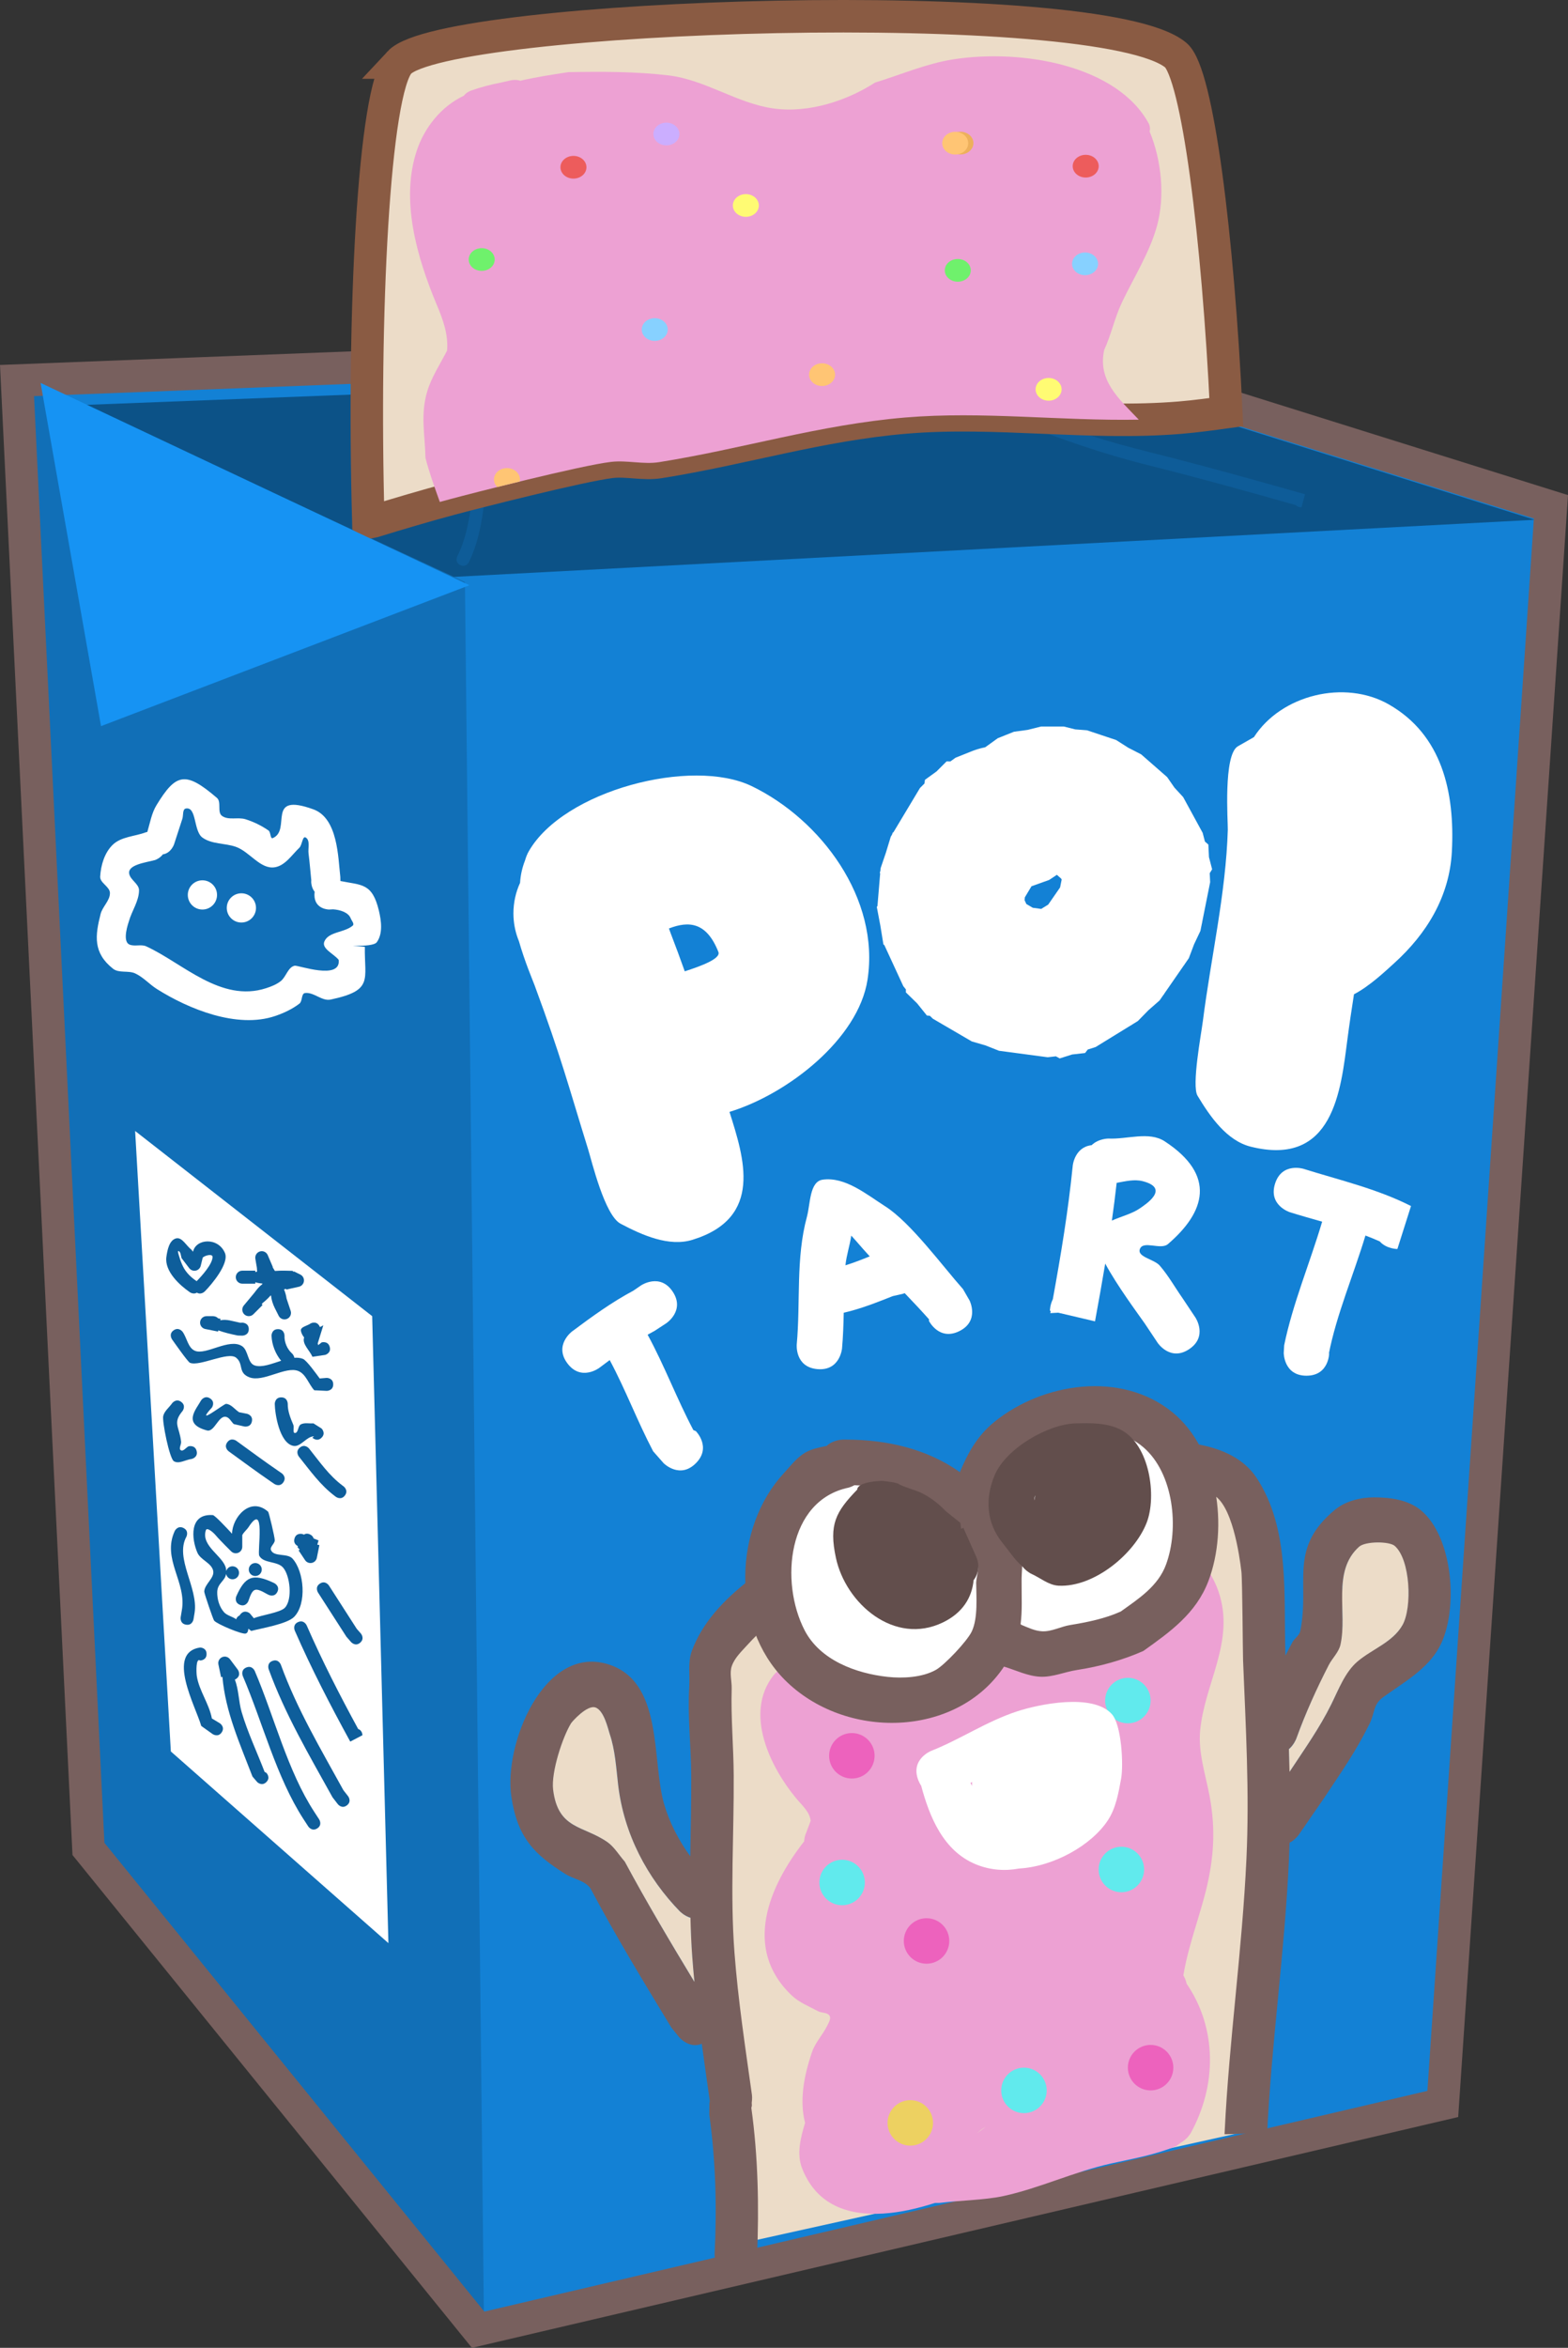 <svg version="1.1" xmlns="http://www.w3.org/2000/svg" xmlns:xlink="http://www.w3.org/1999/xlink" width="241.439" height="361.363" viewBox="0,0,241.439,361.363"><rect x="0" y="0" width="241.439" height="361.363" fill="#333333" stroke="none"/><g transform="translate(-128.005,27.072)"><g data-paper-data="{&quot;isPaintingLayer&quot;:true}" fill-rule="nonzero" stroke-linecap="butt" stroke-linejoin="miter" stroke-miterlimit="10" stroke-dasharray="" stroke-dashoffset="0" style="mix-blend-mode: normal"><path d="" fill="#ecdcc8" stroke="#8a5b43" stroke-width="5"/><path d="" fill="#eda1d3" stroke="none" stroke-width="0.5"/><path d="" fill="#ed5c5c" stroke="none" stroke-width="0.5"/><path d="" fill="#ed5c5c" stroke="none" stroke-width="0.5"/><path d="" fill="#ffc574" stroke="none" stroke-width="0.5"/><path d="" fill="#fffb73" stroke="none" stroke-width="0.5"/><path d="" fill="#6ff16c" stroke="none" stroke-width="0.5"/><path d="" fill="#87d1ff" stroke="none" stroke-width="0.5"/><path d="" fill="#cbaeff" stroke="none" stroke-width="0.5"/><path d="" fill="#cbaeff" stroke="none" stroke-width="0.5"/><path d="" fill="#cbaeff" stroke="none" stroke-width="0.5"/><path d="M140.625,256.833l-11,-226l155,-6l81.192,25.43l-16.653,245.823l-148.539,34.747z" fill="#1381d5" stroke="none" stroke-width="0"/><path d="M173.625,63l-39,-27.5l155,-6l74.692,23.43z" fill="#0c5287" stroke="none" stroke-width="0"/><path d="M141.765,256.5l-11.14,-226l68.969,32l2.933,268z" fill="#116fb7" stroke="none" stroke-width="0"/><path d="M141.625,257.5l-11,-226l155,-6l81.192,25.43l-16.653,245.823l-148.539,34.747z" fill="none" stroke="#78605e" stroke-width="5"/><path d="M209.425,103.953c5.361,-9.365 25.096,-14.499 34.347,-10.021c10.616,5.139 19.758,17.287 17.81,29.808c-1.415,9.096 -12.281,17.586 -21.251,20.32c2.231,7.079 5.285,16.309 -5.71,19.692c-3.612,1.111 -7.723,-0.713 -11.063,-2.481c-2.447,-1.296 -4.439,-9.66 -4.991,-11.439c-3.097,-9.979 -4.095,-14.026 -8.259,-25.293c-0.275,-0.743 -1.495,-3.582 -2.397,-6.745c-0.48,-1.161 -0.771,-2.42 -0.835,-3.739c-0.009,-0.184 -0.013,-0.369 -0.013,-0.555c0,-1.673 0.365,-3.262 1.021,-4.689c0.073,-1.212 0.338,-2.372 0.765,-3.45c0.14,-0.49 0.322,-0.963 0.576,-1.408zM238.622,119.448c-1.822,-4.616 -4.547,-4.803 -7.615,-3.617c0.084,0.245 0.164,0.466 0.238,0.658c0.813,2.114 1.536,4.074 2.198,5.939c2.458,-0.796 5.591,-1.937 5.179,-2.981z" fill="#ffffff" stroke="none" stroke-width="0.5"/><path d="M295.37,85.327l3.186,1.062l0.005,-0.002l0.019,0.01l1.29,0.43l1.874,1.193l1.977,1.014l1.023,0.895l0.018,0.011l0.001,0.005l2.958,2.588l1.128,1.625l1.34,1.455l3,5.5l0.348,1.339l0.531,0.463l0.092,1.935l0.487,1.875l-0.37,0.6l0.066,1.382l-1.249,6.245l0.013,0.027l-0.039,0.102l-0.225,1.126l-0.977,2.062l-0.805,2.135l-0.653,0.944l-0.047,0.099l-0.028,0.009l-3.073,4.439l0.001,0.041l-0.102,0.104l-0.598,0.864l-1.737,1.525l-1.616,1.653l-0.895,0.551l-0.11,0.096l-0.041,-0.004l-5.455,3.357l-1.213,0.384l-0.409,0.536l-1.994,0.225l-1.913,0.606l-0.591,-0.323l-1.264,0.143l-6.113,-0.815l-0.001,0.001l-0.007,-0.002l-1.379,-0.184l-2.057,-0.816l-2.125,-0.618l-1.202,-0.701l-0.006,-0.003l-0.001,-0.002l-4.791,-2.795l-0.457,-0.446l-0.455,-0.04l-1.512,-1.879l-1.726,-1.684l0.004,-0.457l-0.4,-0.497l-2.921,-6.329l-0.141,-0.097l-0.472,-2.892l-0.546,-2.879l0.099,-0.139l0.418,-5.017l-0.058,-0.103l0.091,-0.299l0.033,-0.394l0.822,-2.414l0.743,-2.44l0.203,-0.339l0.101,-0.296l0.107,-0.05l4.089,-6.815l0.688,-0.688l0.08,-0.574l1.78,-1.285l1.552,-1.552l0.58,0.012l0.789,-0.57l2.263,-0.905c0.725,-0.31 1.488,-0.545 2.282,-0.697l0.12,-0.072l1.835,-1.326l1.122,-0.449l0.073,-0.044l0.022,0.006l1.283,-0.513l2.111,-0.288l2.067,-0.517h3.5l1.754,0.439zM285.806,111.043l-0.036,0.435l0.272,0.59l0.992,0.579l1.294,0.173l1.078,-0.663l1.831,-2.645l0.242,-1.21l-0.084,-0.154l-0.658,-0.576l-1.185,0.79l-2.72,0.971z" fill="#ffffff" stroke="none" stroke-width="0.5"/><path d="M341.851,81.346c8.204,4.677 10.19,13.523 9.711,22.654c-0.364,6.936 -3.881,12.645 -8.861,17.156c-1.405,1.273 -3.813,3.559 -6.212,4.804c-0.362,2.318 -0.71,4.636 -1.013,6.956c-1.012,7.744 -2.111,19.694 -14.893,16.498c-3.666,-0.917 -6.241,-4.604 -8.186,-7.845c-0.925,-1.541 0.573,-9.508 0.823,-11.476c1.238,-9.757 3.54,-19.627 3.841,-29.445c0.035,-1.13 -0.732,-11.552 1.555,-12.859l2.468,-1.41c4.189,-6.508 13.973,-8.908 20.767,-5.035z" fill="#ffffff" stroke="none" stroke-width="0.5"/><path d="M154.312,242.5l-5.5,-95.5l36.5,28.5l2.5,96.5z" fill="#ffffff" stroke="none" stroke-width="NaN"/><path d="M158.322,171.882c-0.507,0.322 -1.064,-0.05 -1.064,-0.05c-1.542,-1.055 -3.939,-3.21 -3.633,-5.442c0.145,-1.058 0.437,-2.55 1.462,-2.85c0.943,-0.276 1.595,1.148 2.393,1.722l0.015,0.076l0.029,-0.022l0.204,0.268c0.433,-2.031 3.881,-2.27 4.917,0.204c0.679,1.622 -2.104,4.88 -3.04,5.833l-0.086,0.086c0,0 -0.57,0.57 -1.198,0.175zM158.285,170.114c0.763,-0.763 2.457,-2.647 2.449,-3.736c-0.004,-0.495 -1.076,-0.272 -1.51,0.103l-0.307,1.251c-0.1,0.447 -0.499,0.782 -0.976,0.782c-0.328,0 -0.62,-0.158 -0.802,-0.402l-1.206,-1.582l0.019,-0.014c-0.12,-0.361 -0.097,-0.855 -0.426,-1.023c-0.272,-0.139 0.016,0.617 0.099,0.911c0.14,0.502 0.336,0.989 0.564,1.458c0.448,0.922 1.238,1.685 2.096,2.253z" fill="#0e5e9b" stroke="none" stroke-width="0.5"/><path d="M171.741,171.39c0.187,0.447 0.321,0.92 0.388,1.397l0.625,1.875c0.038,0.106 0.059,0.22 0.059,0.338c0,0.552 -0.448,1 -1,1c-0.398,0 -0.742,-0.232 -0.903,-0.569l-0.593,-1.175c-0.282,-0.575 -0.518,-1.256 -0.574,-1.92c-0.027,-0.003 -0.054,-0.005 -0.08,-0.006c-0.374,0.426 -0.792,0.812 -1.24,1.166c-0.037,0.059 -0.075,0.116 -0.115,0.172l0.126,0.126l-1.414,1.414c-0.181,0.181 -0.431,0.293 -0.707,0.293c-0.552,0 -1,-0.448 -1,-1c0,-0.246 0.089,-0.471 0.236,-0.645l1.215,-1.459c0.536,-0.594 0.948,-1.329 1.603,-1.787c0.018,-0.044 0.039,-0.086 0.062,-0.124c-0.376,-0.029 -0.749,-0.098 -1.117,-0.196v0.211h-2c-0.552,0 -1,-0.448 -1,-1c0,-0.552 0.448,-1 1,-1h2v0.211c0.094,-0.025 0.189,-0.048 0.284,-0.07c-0.013,-0.332 -0.026,-0.665 -0.1,-0.949l-0.168,-1.009c-0.011,-0.059 -0.017,-0.12 -0.017,-0.183c0,-0.552 0.448,-1 1,-1c0.421,0 0.78,0.26 0.928,0.627l0.779,1.817l-0.04,0.017c0.127,0.19 0.247,0.385 0.357,0.582c0.948,-0.081 2.126,-0.029 2.705,-0.017l0.177,0.16l0.041,-0.081l0.981,0.49c0.338,0.16 0.572,0.505 0.572,0.904c0,0.485 -0.345,0.889 -0.802,0.98l-1.933,0.43l-0.028,-0.127c-0.102,0.036 -0.205,0.072 -0.308,0.106z" fill="#0e5e9b" stroke="none" stroke-width="0.5"/><path d="M178.774,180.227c0.273,0.962 -0.689,1.235 -0.689,1.235l-1.971,0.292c-0.424,-0.992 -1.624,-1.956 -1.278,-2.976c-0.24,-0.301 -0.423,-0.629 -0.497,-1.008c-0.124,-0.628 1.017,-0.776 1.526,-1.165c0,0 0.894,-0.447 1.342,0.447c0.022,0.044 0.041,0.087 0.056,0.128c0.187,-0.083 0.365,-0.172 0.527,-0.275l-0.865,2.799c0.023,0.085 0.047,0.17 0.071,0.254l0.543,-0.421c0,0 0.962,-0.273 1.235,0.689z" fill="#0e5e9b" stroke="none" stroke-width="0.5"/><path d="M169.813,178.5c0,0 0,-1 1,-1c1,0 1,1 1,1c-0.046,0.976 0.399,2.05 1.121,2.707l0.086,0.086c0,0 0.256,0.256 0.306,0.614c0.468,-0.034 0.913,0.006 1.32,0.165c0.578,0.226 2.079,2.336 2.588,3.021l1.079,-0.093c0,0 1,0 1,1c0,1 -1,1 -1,1l-1.921,-0.093c-0.87,-0.951 -1.273,-2.503 -2.474,-2.972c-1.959,-0.766 -5.396,1.797 -7.513,0.978c-1.813,-0.702 -0.836,-2.053 -2.048,-3.023c-1.24,-0.992 -5.628,1.404 -7.104,0.788c-0.332,-0.139 -2.426,-3.138 -2.754,-3.597c0,0 -0.581,-0.814 0.233,-1.395c0.814,-0.581 1.395,0.233 1.395,0.233c0.673,0.943 0.827,2.467 1.896,2.913c1.714,0.715 5.271,-1.994 7.246,-0.722c0.998,0.643 0.824,2.61 1.952,2.977c1.103,0.359 2.594,-0.249 4.074,-0.721c-0.886,-1.065 -1.438,-2.493 -1.482,-3.867z" fill="#0e5e9b" stroke="none" stroke-width="0.5"/><path d="M166.312,177.5c0,1 -1,1 -1,1l-0.696,-0.019c-1.19,-0.238 -2.102,-0.468 -3.002,-0.793l-0.037,0.185l-1.943,-0.389c-0.467,-0.084 -0.822,-0.493 -0.822,-0.984c0,-0.552 0.448,-1 1,-1h1c0,0 0.483,0 0.778,0.336l0.38,0.076l-0.045,0.226c0.984,-0.215 1.817,0.128 3.084,0.382l0.304,-0.019c0,0 1,0 1,1z" fill="#0e5e9b" stroke="none" stroke-width="0.5"/><path d="M166.79,191.71c-0.21,0.978 -1.187,0.768 -1.187,0.768l-1.605,-0.368c-0.395,-0.37 -0.658,-0.989 -1.186,-1.11c-1.172,-0.269 -1.779,2.4 -2.941,2.09c-3.777,-1.006 -1.708,-3.188 -0.891,-4.645c0,0 0.555,-0.832 1.387,-0.277c0.832,0.555 0.277,1.387 0.277,1.387c-2.806,3.093 1.828,-0.572 2.168,-0.555c0.796,0.04 1.343,0.86 2.014,1.29l1.195,0.232c0,0 0.978,0.21 0.768,1.187z" fill="#0e5e9b" stroke="none" stroke-width="0.5"/><path d="M177.52,194.207c-0.707,0.707 -1.414,0 -1.414,0l0.254,-0.208c-1.173,-0.008 -2.051,1.701 -3.2,1.464c-2.127,-0.437 -2.824,-4.929 -2.847,-6.463c0,0 0,-1 1,-1c1,0 1,1 1,1c-0.021,1.117 0.426,2.211 0.861,3.24c0.165,0.39 -0.16,1.273 0.262,1.242c0.531,-0.038 0.42,-1.079 0.892,-1.325c0.574,-0.301 1.293,-0.104 1.939,-0.156l1.254,0.792c0,0 0.707,0.707 0,1.414z" fill="#0e5e9b" stroke="none" stroke-width="0.5"/><path d="M171.638,201.065c-0.565,0.825 -1.39,0.26 -1.39,0.26l-0.498,-0.341c-2.208,-1.513 -4.361,-3.101 -6.526,-4.676c0,0 -0.809,-0.588 -0.221,-1.397c0.588,-0.809 1.397,-0.221 1.397,-0.221c2.15,1.563 4.286,3.141 6.479,4.643l0.498,0.341c0,0 0.825,0.565 0.26,1.39z" fill="#0e5e9b" stroke="none" stroke-width="0.5"/><path d="M158.285,196.267c0.233,0.973 -0.74,1.205 -0.74,1.205l-0.059,0.014c-0.905,0.112 -1.946,0.826 -2.715,0.336c-0.677,-0.432 -1.819,-6.118 -1.634,-6.942c0.177,-0.784 0.917,-1.32 1.376,-1.98c0,0 0.6,-0.8 1.4,-0.2c0.8,0.6 0.2,1.4 0.2,1.4c-1.576,1.876 -0.474,2.405 -0.223,4.72c0.047,0.436 -0.414,1.08 -0.044,1.316c0.37,0.236 0.783,-0.397 1.175,-0.595l0.059,-0.014c0,0 0.973,-0.233 1.205,0.74z" fill="#0e5e9b" stroke="none" stroke-width="0.5"/><path d="M181.112,203.1c-0.6,0.8 -1.4,0.2 -1.4,0.2l-0.152,-0.114c-2.246,-1.699 -3.776,-3.871 -5.528,-6.061c0,0 -0.625,-0.781 0.156,-1.406c0.781,-0.625 1.406,0.156 1.406,0.156c1.637,2.046 3.059,4.142 5.167,5.711l0.152,0.114c0,0 0.8,0.6 0.2,1.4z" fill="#0e5e9b" stroke="none" stroke-width="0.5"/><path d="M163.812,214c0.552,0 1,0.448 1,1c0,0.552 -0.448,1 -1,1c-0.493,0 -0.903,-0.357 -0.985,-0.827c-0.19,1.118 -1.338,1.439 -1.373,2.774c-0.028,1.091 0.318,2.284 1.034,3.107c0.464,0.533 1.332,0.683 1.886,1.097c0.069,-0.21 0.215,-0.46 0.522,-0.58c0.043,-0.079 0.099,-0.16 0.173,-0.242c0.671,-0.742 1.412,-0.071 1.412,-0.071l0.613,0.737c1.09,-0.476 4.039,-0.854 4.769,-1.609c1.218,-1.26 0.811,-4.979 -0.281,-6.202c-0.905,-1.014 -3.026,-0.603 -3.656,-1.807c-0.334,-0.639 1.036,-8.532 -1.639,-4.424c-0.287,0.441 -0.745,0.777 -0.976,1.245v1.801c0,0.552 -0.448,1 -1,1c-0.276,0 -0.526,-0.112 -0.707,-0.293l-1,-1l0.003,-0.003l-0.015,-0.009c-0.452,-0.482 -0.932,-0.939 -1.355,-1.447c-0.369,-0.443 -1.368,-1.334 -1.54,-0.785c-0.77,2.448 2.72,3.971 3.102,5.878c0.027,0.137 0.044,0.265 0.05,0.384c0.119,-0.419 0.505,-0.727 0.962,-0.727zM166.243,223.606c-0.024,0.353 -0.106,0.652 -0.405,0.745c-0.54,0.167 -4.371,-1.424 -4.858,-1.983c-0.159,-0.182 -1.532,-4.212 -1.525,-4.472c0.03,-1.171 1.642,-2.098 1.37,-3.238c-0.284,-1.189 -1.936,-1.631 -2.426,-2.752c-0.899,-2.056 -1.334,-6.054 2.379,-5.785c0.312,0.023 2.173,2.018 2.959,2.866c0.027,-2.539 2.844,-5.807 5.559,-3.379c0.114,0.102 1.043,3.99 1.017,4.414c-0.033,0.53 -0.787,0.99 -0.585,1.48c0.452,1.099 2.515,0.433 3.314,1.312c1.801,1.98 2.23,6.926 0.262,8.961c-1.092,1.13 -5.162,1.779 -6.618,2.176z" fill="#0e5e9b" stroke="none" stroke-width="0.5"/><path d="M166.312,214.5c0,-0.552 0.448,-1 1,-1c0.552,0 1,0.448 1,1c0,0.552 -0.448,1 -1,1c-0.552,0 -1,-0.448 -1,-1z" fill="#0e5e9b" stroke="none" stroke-width="0.5"/><path d="M170.707,217.947c-0.447,0.894 -1.342,0.447 -1.342,0.447l-0.211,-0.106c-1.908,-1.079 -2.208,-1.003 -2.913,1.083c0,0 -0.371,0.928 -1.3,0.557c-0.928,-0.371 -0.557,-1.3 -0.557,-1.3c1.382,-3.123 2.564,-3.549 5.665,-2.129l0.211,0.106c0,0 0.894,0.447 0.447,1.342z" fill="#0e5e9b" stroke="none" stroke-width="0.5"/><path d="M176.291,209.714l0.767,0.304c-0.066,0.217 -0.132,0.435 -0.198,0.652l0.325,0.065l-0.389,1.943c-0.084,0.467 -0.493,0.822 -0.984,0.822c-0.353,0 -0.663,-0.182 -0.841,-0.458l-0.991,-1.487l0.175,-0.117l-0.341,-0.376c0.022,-0.055 0.044,-0.109 0.066,-0.164c-0.261,-0.127 -0.732,-0.462 -0.529,-1.172c0.274,-0.962 1.236,-0.688 1.236,-0.688l0.219,0.087c0.222,-0.146 0.54,-0.226 0.954,-0.019c0.329,0.165 0.476,0.39 0.531,0.608z" fill="#0e5e9b" stroke="none" stroke-width="0.5"/><path d="M156.648,222.986c-0.986,-0.164 -0.822,-1.151 -0.822,-1.151l0.171,-1.027c0.805,-4.378 -3.112,-7.893 -1.079,-12.256c0,0 0.447,-0.894 1.342,-0.447c0.894,0.447 0.447,1.342 0.447,1.342c-1.826,3.318 1.849,7.868 1.263,11.69l-0.171,1.027c0,0 -0.164,0.986 -1.151,0.822z" fill="#0e5e9b" stroke="none" stroke-width="0.5"/><path d="M162.145,239.555c-0.555,0.832 -1.387,0.277 -1.387,0.277l-1.763,-1.257c-0.867,-3.015 -5.457,-11.296 -0.182,-12.075c0,0 1,0 1,1c0,1 -1,1 -1,1c-0.677,-0.48 -0.58,1.911 -0.506,2.388c0.342,2.223 1.902,4.277 2.325,6.537l1.237,0.743c0,0 0.832,0.555 0.277,1.387z" fill="#0e5e9b" stroke="none" stroke-width="0.5"/><path d="M169.02,247.207c-0.707,0.707 -1.414,0 -1.414,0l-0.727,-0.849c-1.945,-5.07 -4.173,-9.991 -4.624,-15.34l-0.21,0.044l-0.406,-1.937c-0.017,-0.073 -0.026,-0.148 -0.026,-0.226c0,-0.552 0.448,-1 1,-1c0.331,0 0.625,0.161 0.807,0.409l1.193,1.591c0,0 0.6,0.8 -0.2,1.4c-0.086,0.064 -0.169,0.112 -0.249,0.147c0.611,1.519 0.575,3.384 1.052,5c0.917,3.112 2.368,6.164 3.531,9.195l0.273,0.151c0,0 0.707,0.707 0,1.414z" fill="#0e5e9b" stroke="none" stroke-width="0.5"/><path d="M176.858,254.338c-0.838,0.546 -1.384,-0.292 -1.384,-0.292l-0.724,-1.111c-4.216,-6.508 -6.299,-14.903 -9.357,-22.04c0,0 -0.394,-0.919 0.525,-1.313c0.919,-0.394 1.313,0.525 1.313,0.525c3.003,7.007 5.026,15.37 9.195,21.737l0.724,1.111c0,0 0.546,0.838 -0.292,1.384z" fill="#0e5e9b" stroke="none" stroke-width="0.5"/><path d="M181.427,250.789c-0.789,0.614 -1.403,-0.175 -1.403,-0.175l-0.816,-1.055c-3.59,-6.484 -7.299,-12.746 -9.834,-19.718c0,0 -0.342,-0.94 0.598,-1.282c0.94,-0.342 1.282,0.598 1.282,0.598c2.483,6.827 6.129,12.94 9.624,19.301l0.725,0.927c0,0 0.614,0.789 -0.175,1.403z" fill="#0e5e9b" stroke="none" stroke-width="0.5"/><path d="M183.159,239.048c0.653,0.199 0.653,0.952 0.653,0.952l-1.877,0.98c-3.08,-5.627 -5.967,-11.201 -8.539,-17.079c0,0 -0.401,-0.916 0.515,-1.317c0.916,-0.401 1.317,0.515 1.317,0.515c2.4,5.487 5.077,10.702 7.931,15.949z" fill="#0e5e9b" stroke="none" stroke-width="0.5"/><path d="M183.471,225.753c-0.753,0.658 -1.411,-0.094 -1.411,-0.094l-0.72,-0.828c-1.458,-2.262 -2.913,-4.526 -4.368,-6.79c0,0 -0.541,-0.841 0.3,-1.382c0.841,-0.541 1.382,0.3 1.382,0.3c1.429,2.223 2.858,4.444 4.284,6.669l0.628,0.713c0,0 0.658,0.753 -0.094,1.411z" fill="#0e5e9b" stroke="none" stroke-width="0.5"/><path d="M195.376,35.149c0.351,-0.936 1.287,-0.585 1.287,-0.585l0.255,0.096c1.729,0.648 6.148,1.671 7.247,3.319c0.873,1.308 -0.316,3.936 -0.588,5.295c-1.065,5.328 -0.932,11.241 -3.371,16.173c0,0 -0.447,0.894 -1.342,0.447c-0.894,-0.447 -0.447,-1.342 -0.447,-1.342c2.379,-4.698 2.177,-10.568 3.198,-15.671c0.147,-0.735 1.26,-3.374 0.843,-3.86c-1.022,-1.192 -4.836,-1.962 -6.243,-2.49l-0.255,-0.096c0,0 -0.936,-0.351 -0.585,-1.287z" fill="#0e5c98" stroke="none" stroke-width="0.5"/><path d="M327.548,50.68c-7.708,-2.19 -15.346,-4.302 -23.102,-6.241c-6.808,-1.702 -12.922,-3.9 -19.454,-6.369c-1.652,-0.625 -5.92,-1.396 -5.561,-4.138c0.12,-0.913 1.39,-1.213 2.137,-1.752c1.729,-1.247 2.088,-1.587 3.462,-3.304c0,0 0.625,-0.781 1.406,-0.156c0.781,0.625 0.156,1.406 0.156,1.406c-0.704,0.879 -1.246,1.921 -2.123,2.628c-0.891,0.719 -2.646,0.475 -3.071,1.539c-0.127,0.318 0.502,0.479 0.809,0.631c1.407,0.695 3.031,1.041 4.484,1.653c6.044,2.546 11.866,4.331 18.239,5.924c8.062,2.016 16.001,4.218 24.019,6.501l-0.532,1.995c0,0 -0.544,0.058 -0.87,-0.314z" fill="#0e5c98" stroke="none" stroke-width="0.5"/><path d="M241.283,37.243c-0.243,0.97 -1.213,0.728 -1.213,0.728l-0.06,-0.015c-8.767,-2.229 -17.977,1.02 -26.698,1.045c0,0 -1,0 -1,-1c0,-1 1,-1 1,-1c2.075,0.007 3.718,-0.534 5.748,-0.855c6.497,-1.029 15.027,-1.707 21.435,-0.13l0.06,0.015c0,0 0.97,0.243 0.728,1.213z" fill="#0e5c98" stroke="none" stroke-width="0.5"/><path d="M265.313,36.5c0,1 -1,1 -1,1l-1.536,-0.001c-4.673,-0.331 -9.279,-0.499 -13.964,-0.499c0,0 -1,0 -1,-1c0,-1 1,-1 1,-1c4.708,0 9.339,0.162 14.036,0.501l1.464,-0.001c0,0 1,0 1,1z" fill="#0e5c98" stroke="none" stroke-width="0.5"/><path d="M240.813,318.5c0,0 -4.13,-38.341 -4.399,-54.969c-0.22,-13.586 2.9,-37.531 2.9,-37.531c0,0 32.452,-23.5 46.5,-23.5c7.237,0 17.675,-3.516 24.845,-2.675c5.347,0.627 8.655,5.675 8.655,5.675c0,0 3.085,15.791 3.144,26.997c0.092,17.622 -2.644,68.503 -2.644,68.503z" fill="#ecdcc8" stroke="none" stroke-width="0"/><path d="M326.705,245.42c2.199,-3.333 4.505,-6.588 6.297,-10.206c1.144,-2.31 2.071,-4.96 3.987,-6.585c2.264,-1.921 5.444,-2.919 6.933,-5.567c1.505,-2.676 1.245,-10.024 -1.167,-12.146c-0.84,-0.739 -4.519,-0.738 -5.485,0.126c-4.222,3.779 -1.735,10.13 -2.833,15.06c-0.261,1.174 -1.242,2.022 -1.787,3.08c-1.873,3.638 -3.613,7.424 -5.012,11.293c0,0 -0.345,0.949 -1.14,1.629c0.036,1.161 0.066,2.322 0.09,3.484c0.039,-0.056 0.077,-0.112 0.116,-0.168zM326.979,225.729c0.346,-0.644 1.102,-1.06 1.246,-1.785c1.5,-7.541 -1.878,-12.631 5.279,-18.6c1.672,-1.395 3.971,-1.952 6.085,-1.953c2.464,-0.001 5.194,0.36 7.152,1.946c5.053,4.095 5.91,15.52 2.907,21.078c-1.879,3.478 -5.545,5.47 -8.656,7.725c-1.606,1.164 -1.237,2.358 -2.125,4.143c-2.157,4.334 -4.226,7.209 -6.861,11.208c-1.01,1.465 -2.02,2.93 -3.03,4.395l-1.003,1.455c0,0 -0.527,0.764 -1.402,1.207c-0.027,0.921 -0.061,1.844 -0.103,2.768c-0.66,14.223 -2.711,28.185 -3.37,42.407l-3.257,-0.401l-3.28,0.098c0.008,-0.167 0.016,-0.333 0.024,-0.499l-0.001,-0c0,0 0.001,-0.012 0.002,-0.034c0.685,-14.039 2.694,-27.832 3.345,-41.873c0.476,-10.243 -0.107,-20.299 -0.519,-30.521c-0.045,-1.124 -0.099,-12.352 -0.258,-13.692c-0.295,-2.49 -1.434,-10.517 -4.477,-11.863c-0.876,-0.387 -1.889,-0.219 -2.828,-0.369c-5.364,-0.859 -9.906,-0.708 -15.311,0.244c-13.352,2.352 -26.033,6.31 -38.499,12.005c-5.451,3.289 -10.595,6.472 -14.996,11.335c-0.881,0.973 -1.904,1.925 -2.353,3.19c-0.387,1.089 0.012,2.326 -0.021,3.489c-0.131,4.506 0.285,8.84 0.312,13.335c0.055,9.02 -0.568,18.297 0.117,27.282c0.563,7.397 1.667,14.588 2.69,21.908c0,0 0.075,0.536 -0.032,1.219c0.026,0.285 0.018,0.468 0.018,0.468l-0.078,0.31c1.04,7.486 1.199,15.212 0.88,22.752c0,0 -0.162,3.496 -3.43,3.345c-3.268,-0.152 -3.106,-3.648 -3.106,-3.648c0.363,-7.05 0.163,-14.37 -0.817,-21.374l0.015,-1.688c0,0 0.008,-0.178 0.058,-0.451c-0.41,-2.944 -0.835,-5.869 -1.233,-8.795c-1.929,0.809 -3.473,-1.005 -3.473,-1.005l-1.21,-1.489c-4.302,-7.091 -8.57,-14.091 -12.469,-21.454c-0.917,-1.212 -2.609,-1.402 -3.865,-2.195c-4.731,-2.986 -7.354,-5.535 -8.306,-11.902c-1.2,-8.024 4.973,-23.237 14.712,-20.426c8.792,2.537 6.841,14.731 8.805,21.548c0.828,2.873 2.267,5.639 4.034,8.056c0.063,-4.144 0.168,-8.285 0.148,-12.377c-0.023,-4.636 -0.582,-9.064 -0.304,-13.722c0.11,-1.835 -0.235,-3.787 0.396,-5.502c3.224,-8.765 13.535,-14.197 20.643,-18.48c14.743,-6.749 31.02,-12.539 47.149,-13.669c5.982,-0.419 15.291,-0.36 19.156,5.49c5.238,7.927 4.137,18.264 4.46,27.375c0.341,-0.678 0.689,-1.35 1.046,-2.013zM232.731,267.157c-5.116,-5.238 -8.667,-11.91 -9.551,-19.547c-0.301,-2.602 -0.45,-5.28 -1.284,-7.742c-0.244,-0.72 -0.857,-3.643 -2.211,-4.093c-1.27,-0.422 -3.557,2.157 -3.721,2.421c-1.298,2.086 -3.08,7.526 -2.752,10.207c0.755,6.167 4.65,5.46 8.367,8.053c1.064,0.742 1.752,1.968 2.629,2.951c3.398,6.321 7.012,12.413 10.699,18.514c-0.127,-1.289 -0.241,-2.582 -0.337,-3.881c-0.147,-1.982 -0.235,-3.977 -0.282,-5.979c-0.923,-0.264 -1.557,-0.902 -1.557,-0.902z" fill="#78605e" stroke="none" stroke-width="0.5"/><path d="M326.682,245.465c-0.039,0.056 -0.077,0.112 -0.116,0.168c-0.024,-1.161 -0.059,-2.325 -0.095,-3.486c0.795,-0.68 1.14,-1.629 1.14,-1.629c1.399,-3.87 3.119,-7.679 4.992,-11.317c0.545,-1.058 1.544,-1.966 1.806,-3.14c1.098,-4.931 -1.357,-11.29 2.865,-15.069c0.966,-0.865 4.659,-0.862 5.499,-0.123c2.412,2.122 2.696,9.491 1.191,12.167c-1.489,2.648 -4.667,3.694 -6.931,5.615c-1.916,1.625 -2.905,4.3 -4.049,6.61c-1.792,3.618 -4.104,6.87 -6.303,10.203z" data-paper-data="{&quot;noHover&quot;:false,&quot;origItem&quot;:[&quot;Path&quot;,{&quot;applyMatrix&quot;:true,&quot;segments&quot;:[[[326.70496,245.42011],[0,0],[2.19919,-3.33299]],[[333.00217,235.21436],[-1.79171,3.61802],[1.14411,-2.31032]],[[336.98908,228.62916],[-1.91609,1.62537],[2.26435,-1.92079]],[[343.92244,223.06182],[-1.48923,2.64797],[1.50506,-2.6761]],[[342.75537,210.91555],[2.4121,2.12208],[-0.84028,-0.73925]],[[337.27042,211.04176],[0.96612,-0.86468],[-4.22186,3.77856]],[[334.43745,226.10223],[1.09782,-4.9309],[-0.26128,1.17361]],[[332.65069,229.18188],[0.54474,-1.05814],[-1.87283,3.63789]],[[327.63899,240.47523],[1.39889,-3.86973],[0,0]],[[326.49875,242.10467],[0.79537,-0.67995],[0.03553,1.16111]],[[326.58902,245.58823],[-0.02407,-1.16143],[0.03864,-0.05604]],[[326.70494,245.4201],[-0.03863,0.05605],[0,0]]],&quot;closed&quot;:true,&quot;fillColor&quot;:[0,0,0,1]}]}" fill="#ecdcc8" stroke="none" stroke-width="0.5"/><path d="M232.699,267.119c0,0 0.7,0.713 1.623,0.977c0.048,2.003 0.128,4.003 0.274,5.985c0.096,1.299 0.207,2.594 0.334,3.883c-3.687,-6.1 -7.321,-12.187 -10.719,-18.508c-0.876,-0.984 -1.617,-2.266 -2.681,-3.009c-3.717,-2.593 -7.602,-1.909 -8.357,-8.076c-0.328,-2.681 1.473,-8.136 2.772,-10.222c0.164,-0.263 2.46,-2.846 3.731,-2.424c1.354,0.45 1.971,3.372 2.215,4.092c0.834,2.462 0.984,5.14 1.285,7.742c0.884,7.637 4.472,14.397 9.588,19.635z" data-paper-data="{&quot;noHover&quot;:false,&quot;origItem&quot;:[&quot;Path&quot;,{&quot;applyMatrix&quot;:true,&quot;segments&quot;:[[[232.73083,267.15746],[0,0],[-5.11566,-5.23837]],[[223.18008,247.61031],[0.88369,7.6374],[-0.30108,-2.60207]],[[221.89632,239.86781],[0.83407,2.46207],[-0.24401,-0.72031]],[[219.6849,235.77524],[1.35435,0.44977],[-1.27014,-0.42181]],[[215.9641,238.19597],[0.16393,-0.26335],[-1.29846,2.08601]],[[213.21216,248.40282],[-0.32823,-2.68068],[0.75512,6.16701]],[[221.57915,256.45536],[-3.71693,-2.59286],[1.06434,0.74246]],[[224.20771,259.40682],[-0.87619,-0.98382],[3.39784,6.3213]],[[234.907,277.92039],[-3.68696,-6.10037],[-0.12722,-1.2889]],[[234.56992,274.03909],[0.09634,1.29918],[-0.14695,-1.98183]],[[234.28784,268.0597],[0.04753,2.00265],[-0.92308,-0.26443]],[232.73082,267.15746]],&quot;closed&quot;:true,&quot;fillColor&quot;:[0,0,0,1]}]}" fill="#ecdcc8" stroke="none" stroke-width="0.5"/><path d="M266.313,289.5c-3.021,0 -3.434,-2.608 -3.491,-3.321c-1.77,-2.36 -3.539,-4.719 -5.309,-7.079c0,0 -2.1,-2.8 0.7,-4.9c2.8,-2.1 4.9,0.7 4.9,0.7c2,2.667 4,5.333 6,8l0.7,3.1c0,0 0,3.5 -3.5,3.5z" fill="#ecdcc8" stroke="none" stroke-width="0.5"/><path d="M305.913,302.8l-3.202,2.083c-1.866,-0.151 -3.75,-0.155 -5.598,-0.453c-0.373,-0.06 -0.75,-0.149 -1.129,-0.256c-2.427,-0.134 -4.901,-0.747 -7.297,-1.569c-0.235,0.047 -0.469,0.111 -0.703,0.195c-3.221,1.153 -5.976,4.762 -9.087,6.323c-7.82,3.923 -22.914,8.889 -27.375,-2.43c-0.897,-2.277 -0.228,-4.773 0.449,-7.038c-0.864,-3.313 -0.244,-7.069 1.075,-10.909c0.515,-1.5 1.693,-2.692 2.379,-4.122c0.216,-0.451 0.583,-1.056 0.302,-1.471c-0.351,-0.519 -1.201,-0.38 -1.754,-0.674c-1.387,-0.739 -2.906,-1.338 -4.048,-2.419c-7.644,-7.234 -3.478,-16.871 1.901,-23.723c0.038,-0.554 0.167,-0.942 0.167,-0.942l0.835,-2.208c-0.122,-1.367 -1.343,-2.412 -2.221,-3.467c-3.934,-4.729 -8.09,-13.03 -3.523,-18.909c1.215,-1.565 3.443,-1.96 5.165,-2.94c0,0 0.929,-0.465 2.028,-0.381c0.195,-0.128 0.369,-0.244 0.516,-0.345c1.447,-0.996 2.333,-2.648 3.694,-3.757c3.228,-2.63 7.621,-4.586 11.657,-5.382c2.841,-0.56 6.014,-0.312 9.161,-0.194c1.756,-1.127 3.48,-2.307 5.284,-3.356c2.333,-1.357 5.047,-1.917 7.607,-2.771c7.392,-2.465 14.705,-5.755 20.8,1.569c1.138,1.368 2.062,2.958 2.638,4.642c2.603,7.617 -2.15,14.07 -2.832,21.395c-0.315,3.384 0.828,6.752 1.457,10.092c0.954,5.066 0.656,9.525 -0.549,14.468c-1.577,6.239 -3.902,11.384 -3.907,17.94l-0.107,0.659c0.519,1.178 0.955,2.375 1.094,3.636c0.27,2.447 0.06,4.991 -0.605,7.362c-0.59,2.104 -1.487,4.216 -2.861,5.919c0.456,2.037 -1.409,3.436 -1.409,3.436zM279.26,300.665c0.186,-0.134 0.366,-0.271 0.543,-0.41c-0.487,0.285 -0.947,0.63 -1.394,1.011c0.286,-0.197 0.57,-0.398 0.851,-0.601z" fill="#eda1d3" stroke="none" stroke-width="0.5"/><path d="M307.313,275.5c2.447,0 3.183,1.711 3.405,2.74c4.722,6.903 4.649,15.7 0.634,22.996c0,0 -0.09,0.158 -0.266,0.382c-0.169,0.228 -0.298,0.357 -0.298,0.357l-0.051,0.039c-0.237,0.239 -0.541,0.492 -0.908,0.691l-0.716,0.545c-3.465,1.384 -6.474,1.876 -10.077,2.675c-5.6,1.242 -11.032,3.828 -16.598,5.019c-2.834,0.607 -6.797,0.666 -9.69,1.029c0,0 -3.473,0.434 -3.907,-3.039c-0.434,-3.473 3.039,-3.907 3.039,-3.907c2.856,-0.355 6.533,-0.375 9.31,-0.971c5.481,-1.176 10.874,-3.75 16.402,-4.981c3.002,-0.669 5.312,-0.999 8.072,-2c2.485,-4.716 2.485,-11.218 -1.082,-15.389l-0.767,-2.686c0,0 0,-3.5 3.5,-3.5z" fill="#eda1d3" stroke="none" stroke-width="0.5"/><path d="M312.685,204.566c1.944,7.075 -2.554,14.487 -7.513,19.019c-1.43,1.306 -5.332,4.547 -7.14,5.196c-4.534,1.629 -10.871,0.797 -15.637,-1.899c-1.668,2.222 -3.578,4.256 -5.743,5.596c-5.797,3.588 -13.077,3.525 -18.564,0.134c-0.08,-0.021 -0.16,-0.043 -0.24,-0.067c-5.048,-1.494 -10.023,-5.858 -11.41,-11.11c-1.931,-7.313 1.405,-17.048 7.288,-21.746c1.301,-1.039 2.968,-1.441 4.601,-1.902c0.528,-0.342 1.076,-0.622 1.69,-0.695c7.278,-0.87 13.367,1.984 17.153,7.621c1.006,-5.686 4.162,-10.539 9.65,-13.379c1.592,-0.824 3.487,-0.833 5.231,-1.25c0,0 0.58,-0.129 1.315,-0.041c6.12,-1.298 12.656,0.967 16.195,8.016c0.454,0.904 0.796,1.861 1.05,2.848c0.912,1.211 1.756,2.512 2.071,3.66z" fill="#ffffff" stroke="none" stroke-width="0.5"/><path d="M285.27,223.008c1.05,0.437 2.087,0.944 3.207,0.996c1.467,0.068 2.85,-0.725 4.298,-0.962c2.655,-0.436 5.348,-0.973 7.8,-2.08c2.735,-1.96 5.744,-3.885 6.972,-7.223c2.05,-5.571 1.194,-14.037 -3.484,-18.056c-5.219,-4.484 -13.689,-2.25 -18.533,1.524c-2.506,1.953 -3.367,5.116 -4.416,7.953c0.359,0.639 0.708,1.286 1.107,1.895c0.96,1.468 2.378,2.71 2.924,4.377c0.526,1.606 0.111,3.379 0.167,5.068c-0.01,2.249 0.116,4.327 -0.157,6.406c0.055,0.047 0.094,0.083 0.114,0.102zM281.094,191.793c7.456,-6.067 19.574,-7.933 27.467,-1.476c7.028,5.75 8.626,17.751 5.516,25.944c-1.897,4.999 -5.877,7.819 -10.028,10.777c-3.237,1.423 -6.704,2.385 -10.2,2.92c-1.91,0.292 -3.772,1.139 -5.702,1.038c-1.918,-0.101 -3.704,-0.998 -5.546,-1.557c-7.334,11.024 -24.526,11.325 -33.764,2.036c-8.31,-8.356 -7.871,-23.476 -0.11,-31.835c1.05,-1.131 2.008,-2.441 3.36,-3.186c0.977,-0.538 2.084,-0.758 3.192,-0.976c1.036,-0.979 2.533,-0.979 2.533,-0.979h0.5c6.232,0.011 12.417,1.411 17.493,5.008c1.214,-2.912 2.681,-5.593 5.288,-7.715zM259.566,201.52c-0.497,0.274 -0.904,0.376 -0.904,0.376c-9.39,1.954 -10.614,14.519 -6.76,21.959c2.385,4.603 7.892,6.628 12.756,7.163c2.327,0.256 5.356,0.108 7.461,-1.08c1.349,-0.761 4.81,-4.417 5.514,-5.9c0.99,-2.085 0.691,-5.417 0.68,-7.537c0.056,-0.977 0.485,-2.006 0.167,-2.932c-0.362,-1.054 -1.447,-1.702 -2.076,-2.623c-0.788,-1.151 -1.226,-2.549 -2.168,-3.578c-3.843,-4.197 -9.294,-5.667 -14.669,-5.848z" fill="#78605e" stroke="none" stroke-width="0.5"/><path d="M266.464,201.389c0.778,0.411 2.377,0.863 3.068,1.163c1.472,0.639 2.886,1.683 4.12,2.975l2.231,1.792c0.036,0.305 0.073,0.611 0.109,0.916l0.352,-0.156l1.969,4.431c0.213,0.452 0.333,0.958 0.333,1.491c0,0.804 -0.271,1.544 -0.726,2.135c-0.247,2.639 -1.657,5.027 -4.736,6.509c-7.461,3.592 -14.95,-2.898 -16.466,-9.94c-1.107,-5.141 -0.02,-7.104 3.287,-10.512c0,0 -0.192,-1.142 3.616,-1.333c0.408,-0.021 2.677,0.245 2.843,0.53z" fill="#624e4c" stroke="none" stroke-width="0.5"/><path d="M285.413,214.002c-1.155,-0.965 -2.092,-2.442 -3.029,-3.587c-2.491,-3.042 -2.748,-6.825 -1.215,-10.453c1.733,-4.099 8.17,-7.824 12.39,-7.953c2.374,-0.073 4.953,-0.112 7.057,0.991c4.435,2.326 5.524,10.221 3.957,14.273c-1.877,4.853 -8.146,9.997 -13.584,9.712c-1.541,-0.081 -2.828,-1.236 -4.241,-1.854c0,0 -0.752,-0.376 -1.335,-1.128zM287.436,203.075c-0.132,0.247 -0.184,0.517 -0.181,0.799l0.126,-0.566c0.016,-0.079 0.034,-0.157 0.055,-0.233z" fill="#624e4c" stroke="none" stroke-width="0.5"/><path d="M255.673,243.167c0,-1.933 1.567,-3.5 3.5,-3.5c1.933,0 3.5,1.567 3.5,3.5c0,1.933 -1.567,3.5 -3.5,3.5c-1.933,0 -3.5,-1.567 -3.5,-3.5z" fill="#ed62bd" stroke="none" stroke-width="0.5"/><path d="M289.173,246.667c0,-1.933 1.567,-3.5 3.5,-3.5c1.933,0 3.5,1.567 3.5,3.5c0,1.933 -1.567,3.5 -3.5,3.5c-1.933,0 -3.5,-1.567 -3.5,-3.5z" fill="#ed62bd" stroke="none" stroke-width="0.5"/><path d="M267.173,271.667c0,-1.933 1.567,-3.5 3.5,-3.5c1.933,0 3.5,1.567 3.5,3.5c0,1.933 -1.567,3.5 -3.5,3.5c-1.933,0 -3.5,-1.567 -3.5,-3.5z" fill="#ed62bd" stroke="none" stroke-width="0.5"/><path d="M301.673,291.167c0,-1.933 1.567,-3.5 3.5,-3.5c1.933,0 3.5,1.567 3.5,3.5c0,1.933 -1.567,3.5 -3.5,3.5c-1.933,0 -3.5,-1.567 -3.5,-3.5z" fill="#ed62bd" stroke="none" stroke-width="0.5"/><path d="M273.173,254.167c0,-1.933 1.567,-3.5 3.5,-3.5c1.933,0 3.5,1.567 3.5,3.5c0,1.933 -1.567,3.5 -3.5,3.5c-1.933,0 -3.5,-1.567 -3.5,-3.5z" fill="#edd161" stroke="none" stroke-width="0.5"/><path d="M264.673,299.667c0,-1.933 1.567,-3.5 3.5,-3.5c1.933,0 3.5,1.567 3.5,3.5c0,1.933 -1.567,3.5 -3.5,3.5c-1.933,0 -3.5,-1.567 -3.5,-3.5z" fill="#edd161" stroke="none" stroke-width="0.5"/><path d="M297.173,260.667c0,-1.933 1.567,-3.5 3.5,-3.5c1.933,0 3.5,1.567 3.5,3.5c0,1.933 -1.567,3.5 -3.5,3.5c-1.933,0 -3.5,-1.567 -3.5,-3.5z" fill="#61eaed" stroke="none" stroke-width="0.5"/><path d="M254.173,262.667c0,-1.933 1.567,-3.5 3.5,-3.5c1.933,0 3.5,1.567 3.5,3.5c0,1.933 -1.567,3.5 -3.5,3.5c-1.933,0 -3.5,-1.567 -3.5,-3.5z" fill="#61eaed" stroke="none" stroke-width="0.5"/><path d="M298.173,234.667c0,-1.933 1.567,-3.5 3.5,-3.5c1.933,0 3.5,1.567 3.5,3.5c0,1.933 -1.567,3.5 -3.5,3.5c-1.933,0 -3.5,-1.567 -3.5,-3.5z" fill="#61eaed" stroke="none" stroke-width="0.5"/><path d="M282.173,294.667c0,-1.933 1.567,-3.5 3.5,-3.5c1.933,0 3.5,1.567 3.5,3.5c0,1.933 -1.567,3.5 -3.5,3.5c-1.933,0 -3.5,-1.567 -3.5,-3.5z" fill="#61eaed" stroke="none" stroke-width="0.5"/><path d="M235.148,198.142c-2.475,2.475 -4.95,0 -4.95,0l-1.621,-1.842c-2.434,-4.625 -4.237,-9.464 -6.69,-14.039c-0.54,0.4 -1.078,0.803 -1.614,1.206c0,0 -2.8,2.1 -4.9,-0.7c-2.1,-2.8 0.7,-4.9 0.7,-4.9c3.034,-2.268 6.119,-4.512 9.462,-6.293l1.196,-0.819c0,0 2.912,-1.941 4.854,0.971c1.941,2.912 -0.971,4.854 -0.971,4.854l-1.804,1.181c-0.365,0.192 -0.727,0.391 -1.085,0.595c2.603,4.786 4.485,9.838 7.043,14.679l0.379,0.158c0,0 2.475,2.475 0,4.95z" fill="#ffffff" stroke="none" stroke-width="0.5"/><path d="M267.022,172.062l-1.549,0.354c-2.469,0.98 -4.963,1.967 -7.552,2.56c-0.039,1.839 -0.097,3.676 -0.262,5.507c0,0 -0.317,3.486 -3.803,3.169c-3.486,-0.317 -3.169,-3.803 -3.169,-3.803c0.595,-6.502 -0.169,-13.261 1.563,-19.625c0.546,-2.005 0.388,-5.457 2.448,-5.732c3.461,-0.463 6.689,2.238 9.632,4.117c3.911,2.498 8.81,9.191 11.959,12.732l1.015,1.76c0,0 1.565,3.13 -1.565,4.696c-3.13,1.565 -4.696,-1.565 -4.696,-1.565l0.015,-0.24c-1.212,-1.364 -2.471,-2.698 -3.743,-4.025c-0.179,0.067 -0.292,0.095 -0.292,0.095zM259.939,164.061c-0.273,-0.319 -0.569,-0.632 -0.857,-0.952c-0.226,1.522 -0.742,3.032 -0.897,4.567c1.267,-0.391 2.508,-0.879 3.74,-1.376c-0.675,-0.738 -1.339,-1.483 -1.986,-2.239z" fill="#ffffff" stroke="none" stroke-width="0.5"/><path d="M311.114,180.579c-2.912,1.941 -4.854,-0.971 -4.854,-0.971l-1.978,-2.967c-1.156,-1.652 -4.264,-5.826 -6.096,-9.234c-0.491,2.949 -1.022,5.902 -1.572,8.892l-5.656,-1.33l-1.229,0.065c0.021,-0.113 0.042,-0.226 0.062,-0.339l-0.12,-0.028c0,0 0,-0.89 0.448,-1.772c1.248,-6.877 2.369,-13.582 3.069,-20.577c0,0 0.284,-2.845 2.911,-3.135c1.037,-1.017 2.572,-1.017 2.572,-1.017c2.895,0.144 6.26,-1.156 8.684,0.432c7.996,5.236 6.225,10.897 0.484,15.815c-1.108,0.949 -3.795,-0.615 -4.313,0.749c-0.472,1.242 2.185,1.556 3.056,2.56c1.325,1.527 2.319,3.313 3.479,4.969l2.022,3.033c0,0 1.941,2.912 -0.971,4.854zM303.505,158.919c0.82,-0.571 4.758,-3.065 0.484,-4.185c-1.31,-0.343 -2.68,0.003 -4.042,0.252c-0.217,1.95 -0.465,3.882 -0.737,5.805c1.404,-0.63 3.115,-1.051 4.294,-1.873z" fill="#ffffff" stroke="none" stroke-width="0.5"/><path d="M329.173,184.667c-3.5,0 -3.5,-3.5 -3.5,-3.5l0.068,-1.186c1.301,-6.36 3.981,-12.724 5.847,-19.021c-1.666,-0.477 -3.33,-0.943 -4.959,-1.452c0,0 -3.341,-1.044 -2.297,-4.385c1.044,-3.341 4.385,-2.297 4.385,-2.297c5.574,1.742 11.335,3.078 16.553,5.726l-2.097,6.614c0,0 -1.683,0 -2.715,-1.167c-0.723,-0.325 -1.458,-0.626 -2.203,-0.908c-1.806,5.997 -4.478,12.224 -5.65,18.261l0.068,-0.186c0,0 0,3.5 -3.5,3.5z" fill="#ffffff" stroke="none" stroke-width="0.5"/><path d="M277.673,247.667c0,-0.157 0.01,-0.312 0.031,-0.464c-0.089,0.045 -0.179,0.09 -0.268,0.134c0.082,0.153 0.161,0.306 0.24,0.461c-0.002,-0.043 -0.002,-0.087 -0.002,-0.131zM278.279,259.877c-5.047,-2.062 -7.157,-7.36 -8.43,-12.092c-0.157,-0.234 -0.301,-0.505 -0.426,-0.819c-1.3,-3.25 1.95,-4.55 1.95,-4.55c4.581,-1.817 8.488,-4.523 13.243,-6.087c3.322,-1.092 11.607,-2.828 14.571,0.402c1.527,1.664 1.829,7.859 1.448,9.943c-0.402,2.196 -0.799,4.516 -2.019,6.386c-2.562,3.926 -8.416,7.155 -13.692,7.457c-2.184,0.408 -4.455,0.254 -6.645,-0.641z" fill="#ffffff" stroke="none" stroke-width="0.5"/><path d="M176.423,110.667c0,-0.172 0.013,-0.331 0.037,-0.477c-0.532,-0.653 -0.537,-1.51 -0.537,-1.51l0.011,-0.292c-0.14,-1.361 -0.245,-2.726 -0.419,-4.084c-0.106,-0.826 0.284,-2.017 -0.42,-2.463c-0.522,-0.331 -0.55,1.137 -0.996,1.565c-1.159,1.112 -2.183,2.741 -3.767,3.004c-2.231,0.37 -3.877,-2.396 -6.011,-3.145c-1.683,-0.59 -3.716,-0.376 -5.155,-1.429c-1.383,-1.012 -0.862,-4.79 -2.545,-4.466c-0.545,0.105 -0.362,1.05 -0.536,1.577c-0.431,1.308 -0.852,2.62 -1.278,3.93c0,0 -0.455,1.364 -1.727,1.548c-0.464,0.631 -1.196,0.875 -1.196,0.875c-1.458,0.393 -4.347,0.724 -3.969,2.186c0.242,0.934 1.506,1.511 1.498,2.476c-0.015,1.67 -1.11,3.153 -1.561,4.761c-0.042,0.149 -1.108,3.066 0.086,3.583c0.795,0.344 1.797,-0.084 2.585,0.277c5.61,2.573 11.479,8.703 18.453,6.443c0.794,-0.257 1.599,-0.571 2.254,-1.088c0.837,-0.659 1.101,-2.136 2.139,-2.374c0.512,-0.118 7.126,2.307 6.791,-0.892c-0.738,-0.942 -2.668,-1.718 -2.215,-2.825c0.634,-1.55 3.122,-1.355 4.378,-2.462c0.291,-0.256 -0.179,-0.757 -0.319,-1.118c-0.366,-0.943 -1.692,-1.314 -2.702,-1.381l-0.63,0.031c0,0 -2.25,0 -2.25,-2.25zM186.341,113.066c0.382,1.585 0.64,3.563 -0.319,4.882c-0.704,0.969 -6.556,0.251 -1.837,0.712c-0.086,5.096 1.372,6.703 -5.279,8.116c-1.323,0.281 -2.589,-1.181 -3.93,-1.008c-0.608,0.078 -0.375,1.252 -0.861,1.626c-1.112,0.854 -2.418,1.462 -3.746,1.912c-5.86,1.986 -13.334,-1.082 -18.206,-4.154c-1.16,-0.732 -2.096,-1.827 -3.341,-2.403c-1.056,-0.489 -2.503,-0 -3.415,-0.723c-3.094,-2.451 -2.759,-5.086 -1.914,-8.417c0.291,-1.145 1.452,-2.057 1.439,-3.239c-0.011,-0.979 -1.558,-1.547 -1.502,-2.524c0.101,-1.751 0.671,-3.673 1.93,-4.894c1.305,-1.264 3.401,-1.28 5.101,-1.921c0,0 0.086,-0.029 0.23,-0.057c0.418,-1.401 0.657,-2.886 1.415,-4.128c3.011,-4.931 4.467,-5.255 9.306,-1.106c0.724,0.621 0.003,2.186 0.767,2.756c0.98,0.731 2.464,0.157 3.631,0.524c1.252,0.393 2.458,0.983 3.538,1.729c0.37,0.256 0.252,1.353 0.665,1.174c2.936,-1.271 -1.196,-7.117 6.237,-4.43c3.812,1.378 3.808,7.46 4.156,10.399l0.014,0.636c3.261,0.66 4.893,0.273 5.921,4.539z" fill="#ffffff" stroke="none" stroke-width="0.5"/><path d="M156.923,110.667c0,-1.243 1.007,-2.25 2.25,-2.25c1.243,0 2.25,1.007 2.25,2.25c0,1.243 -1.007,2.25 -2.25,2.25c-1.243,0 -2.25,-1.007 -2.25,-2.25z" fill="#ffffff" stroke="none" stroke-width="0.5"/><path d="M162.923,112.667c0,-1.243 1.007,-2.25 2.25,-2.25c1.243,0 2.25,1.007 2.25,2.25c0,1.243 -1.007,2.25 -2.25,2.25c-1.243,0 -2.25,-1.007 -2.25,-2.25z" fill="#ffffff" stroke="none" stroke-width="0.5"/><g><path d="M189.488,-17.443c7.034,-7.557 108.014,-10.8 119.562,-1.144c3.357,2.807 6.501,27.993 7.783,54.949c-2.262,0.31 -4.591,0.638 -7.151,0.851c-13.953,1.157 -28.315,-1.203 -42.29,-0.025c-13.279,1.119 -24.918,4.802 -37.88,6.869c-2.435,0.388 -4.973,-0.326 -7.426,-0.037c-4.723,0.557 -21.539,4.864 -24.657,5.701c-4.036,1.083 -8.035,2.273 -12.019,3.494c-0.115,0.035 -0.248,0.065 -0.391,0.091c-0.1,-0.069 -0.201,-0.138 -0.301,-0.207c-0.889,-31.66 0.822,-66.298 4.771,-70.542z" fill="#ecdcc8" stroke="#8a5b43" stroke-width="5"/><path d="M200.499,-13.117c1.485,-0.52 3.026,-0.94 4.596,-1.234l1.594,-0.363c0,0 0.729,-0.165 1.435,0.067c2.298,-0.533 4.727,-0.913 7.377,-1.32c5.095,-0.09 10.368,-0.103 15.396,0.493c5.743,0.681 10.593,4.324 16.248,5.101c5.461,0.751 11.363,-1.247 15.588,-3.984c3.952,-1.207 7.884,-2.925 12.026,-3.575c10.678,-1.675 25.318,0.952 30.148,9.907c0,0 0.29,0.579 0.116,1.195c1.848,4.44 2.37,10.002 1.141,14.506c-1.109,4.067 -3.55,7.91 -5.385,11.753c-1.137,2.383 -1.641,4.939 -2.752,7.36c-1.021,4.682 2.213,7.478 5.33,10.73c-11.942,0.219 -24.094,-1.333 -35.965,-0.332c-13.279,1.119 -24.918,4.802 -37.88,6.869c-2.435,0.388 -4.973,-0.326 -7.426,-0.037c-4.723,0.557 -21.539,4.864 -24.657,5.701c-0.568,0.152 -1.135,0.307 -1.701,0.463c-0.792,-2.217 -1.612,-4.449 -2.208,-6.774c-0.072,-3.568 -0.808,-6.705 0.285,-10.294c0.661,-2.171 1.99,-4.171 3.039,-6.225c0.201,-2.432 -0.565,-4.625 -1.577,-7.024c-3.041,-7.278 -5.668,-16.158 -3.053,-23.859c1.136,-3.346 3.632,-6.659 7.209,-8.342c0.389,-0.539 1.076,-0.782 1.076,-0.782z" fill="#eda1d3" stroke="none" stroke-width="0.5"/><path d="M295.144,-3.244c1.105,-0.017 2.017,0.752 2.037,1.717c0.02,0.965 -0.861,1.761 -1.966,1.778c-1.105,0.017 -2.017,-0.751 -2.037,-1.717c-0.02,-0.965 0.861,-1.761 1.966,-1.778z" fill="#ed5c5c" stroke="none" stroke-width="0.5"/><path d="M216.269,-3.077c1.105,-0.017 2.017,0.751 2.037,1.717c0.02,0.965 -0.861,1.761 -1.966,1.778c-1.105,0.017 -2.017,-0.752 -2.037,-1.717c-0.02,-0.965 0.861,-1.761 1.966,-1.778z" fill="#ed5c5c" stroke="none" stroke-width="0.5"/><path d="M275.853,-6.793c1.105,-0.017 2.017,0.752 2.037,1.717c0.02,0.965 -0.861,1.761 -1.966,1.778c-1.105,0.017 -2.017,-0.751 -2.037,-1.717c-0.02,-0.965 0.861,-1.761 1.966,-1.778z" fill="#edb05c" stroke="none" stroke-width="0.5"/><path d="M254.552,28.845c1.105,-0.017 2.017,0.751 2.037,1.717c0.02,0.965 -0.861,1.761 -1.966,1.778c-1.105,0.017 -2.017,-0.752 -2.037,-1.717c-0.02,-0.965 0.861,-1.761 1.966,-1.778z" fill="#ffc574" stroke="none" stroke-width="0.5"/><path d="M275.053,-6.78c1.105,-0.017 2.017,0.752 2.037,1.717c0.02,0.965 -0.861,1.761 -1.966,1.778c-1.105,0.017 -2.017,-0.752 -2.037,-1.717c-0.02,-0.965 0.861,-1.761 1.966,-1.778z" fill="#ffc574" stroke="none" stroke-width="0.5"/><path d="M206.03,44.975c1.105,-0.017 2.017,0.752 2.037,1.717c0.002,0.118 -0.009,0.233 -0.032,0.345c-1.19,0.29 -2.356,0.578 -3.459,0.853c-0.311,-0.302 -0.503,-0.699 -0.512,-1.137c-0.02,-0.965 0.861,-1.761 1.966,-1.778z" fill="#ffc574" stroke="none" stroke-width="0.5"/><path d="M289.432,31.104c1.105,-0.017 2.017,0.752 2.037,1.717c0.02,0.965 -0.861,1.761 -1.966,1.778c-1.105,0.017 -2.017,-0.751 -2.037,-1.717c-0.02,-0.965 0.861,-1.761 1.966,-1.778z" fill="#fffb73" stroke="none" stroke-width="0.5"/><path d="M242.814,2.806c1.105,-0.017 2.017,0.751 2.037,1.717c0.02,0.965 -0.861,1.761 -1.966,1.778c-1.105,0.017 -2.017,-0.752 -2.037,-1.717c-0.02,-0.965 0.861,-1.761 1.966,-1.778z" fill="#fffb73" stroke="none" stroke-width="0.5"/><path d="M275.448,12.791c1.105,-0.017 2.017,0.751 2.037,1.717c0.02,0.965 -0.861,1.761 -1.966,1.778c-1.105,0.017 -2.017,-0.751 -2.037,-1.717c-0.02,-0.965 0.861,-1.761 1.966,-1.778z" fill="#6ff16c" stroke="none" stroke-width="0.5"/><path d="M202.142,11.124c1.105,-0.017 2.017,0.751 2.037,1.717c0.02,0.965 -0.861,1.761 -1.966,1.778c-1.105,0.017 -2.017,-0.752 -2.037,-1.717c-0.02,-0.965 0.861,-1.761 1.966,-1.778z" fill="#6ff16c" stroke="none" stroke-width="0.5"/><path d="M228.786,21.901c1.105,-0.017 2.017,0.751 2.037,1.717c0.02,0.965 -0.861,1.761 -1.966,1.778c-1.105,0.017 -2.017,-0.752 -2.037,-1.717c-0.02,-0.965 0.861,-1.761 1.966,-1.778z" fill="#87d1ff" stroke="none" stroke-width="0.5"/><path d="M295.047,11.79c1.105,-0.017 2.017,0.752 2.037,1.717c0.02,0.965 -0.861,1.761 -1.966,1.778c-1.105,0.017 -2.017,-0.751 -2.037,-1.717c-0.02,-0.965 0.861,-1.761 1.966,-1.778z" fill="#87d1ff" stroke="none" stroke-width="0.5"/><path d="M230.58,-8.192c1.105,-0.017 2.017,0.751 2.037,1.717c0.02,0.965 -0.861,1.761 -1.966,1.778c-1.105,0.017 -2.017,-0.751 -2.037,-1.717c-0.02,-0.965 0.861,-1.761 1.966,-1.778z" fill="#cbaeff" stroke="none" stroke-width="0.5"/></g><path d="M143.56,84.691l-9.306,-52.827l66.033,31.139z" fill="#1693f3" stroke="none" stroke-width="NaN"/></g></g></svg>